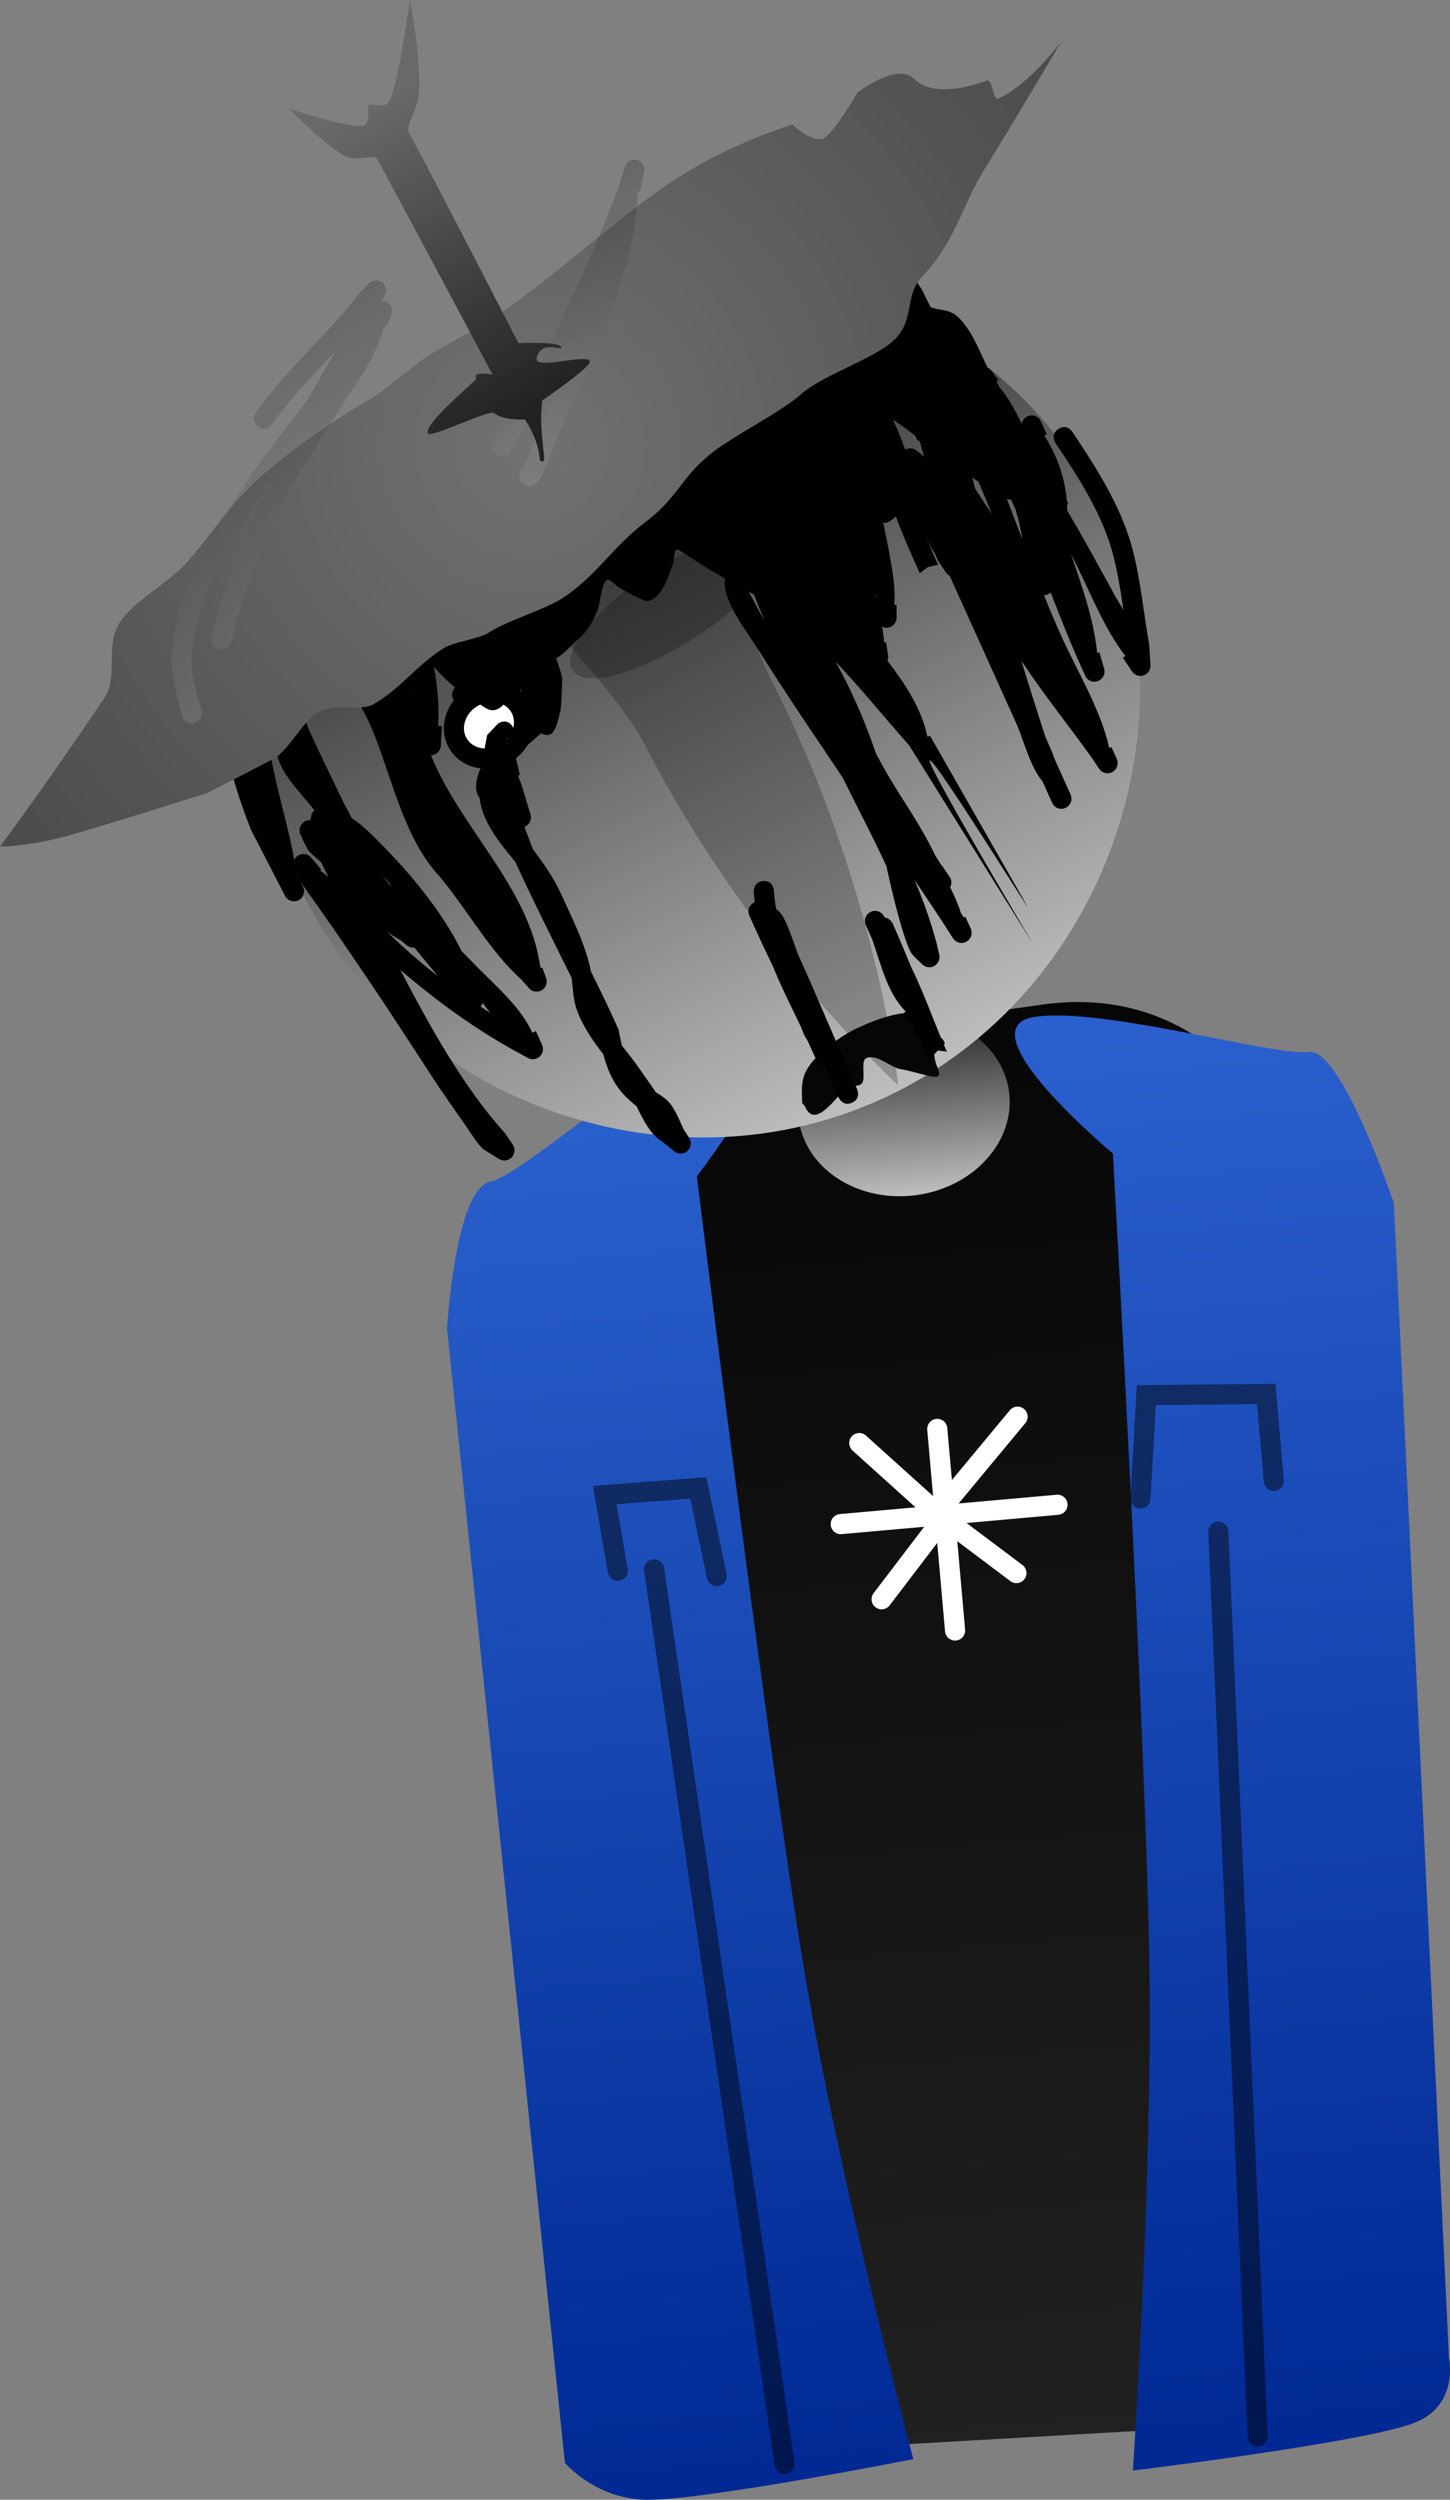 <svg version="1.1" xmlns="http://www.w3.org/2000/svg" xmlns:xlink="http://www.w3.org/1999/xlink" width="180.092" height="310.379" viewBox="0,0,180.092,310.379"><rect x="0" y="0" width="180.092" height="310.379" fill="#808080" stroke="none"/><defs><linearGradient x1="313.93" y1="176.656" x2="329.662" y2="354.638" gradientUnits="userSpaceOnUse" id="color-1"><stop offset="0" stop-color="#060606"/><stop offset="1" stop-color="#212121"/></linearGradient><linearGradient x1="278.091" y1="171.467" x2="294.545" y2="357.612" gradientUnits="userSpaceOnUse" id="color-2"><stop offset="0" stop-color="#2e65d1"/><stop offset="1" stop-color="#002994"/></linearGradient><linearGradient x1="347.317" y1="165.565" x2="363.771" y2="351.71" gradientUnits="userSpaceOnUse" id="color-3"><stop offset="0" stop-color="#2d63d1"/><stop offset="1" stop-color="#002994"/></linearGradient><linearGradient x1="314.21" y1="176.18" x2="316.19" y2="198.576" gradientUnits="userSpaceOnUse" id="color-4"><stop offset="0" stop-color="#222222"/><stop offset="1" stop-color="#bebebe"/></linearGradient><linearGradient x1="266.41" y1="91.156" x2="314.952" y2="185.358" gradientUnits="userSpaceOnUse" id="color-5"><stop offset="0" stop-color="#1e1e1e"/><stop offset="1" stop-color="#bebebe"/></linearGradient><radialGradient cx="268.817" cy="105.299" r="82.177" gradientUnits="userSpaceOnUse" id="color-6"><stop offset="0" stop-color="#717171"/><stop offset="1" stop-color="#4b4b4b"/></radialGradient><linearGradient x1="274.67" y1="36.354" x2="282.749" y2="54.244" gradientUnits="userSpaceOnUse" id="color-7"><stop offset="0" stop-color="#000000" stop-opacity="0.192"/><stop offset="1" stop-color="#a9a9a9" stop-opacity="0.22"/></linearGradient><linearGradient x1="278.25" y1="42.565" x2="284.32" y2="56.007" gradientUnits="userSpaceOnUse" id="color-8"><stop offset="0" stop-color="#000000" stop-opacity="0.192"/><stop offset="1" stop-color="#a9a9a9" stop-opacity="0.22"/></linearGradient><linearGradient x1="229.302" y1="95.791" x2="247.081" y2="129.093" gradientUnits="userSpaceOnUse" id="color-9"><stop offset="0" stop-color="#000000" stop-opacity="0.192"/><stop offset="1" stop-color="#a9a9a9" stop-opacity="0.22"/></linearGradient><linearGradient x1="267.661" y1="77.398" x2="281.654" y2="103.606" gradientUnits="userSpaceOnUse" id="color-10"><stop offset="0" stop-color="#000000" stop-opacity="0.192"/><stop offset="1" stop-color="#a9a9a9" stop-opacity="0.22"/></linearGradient><linearGradient x1="248.855" y1="63.001" x2="269.438" y2="101.093" gradientUnits="userSpaceOnUse" id="color-11"><stop offset="0" stop-color="#696969"/><stop offset="1" stop-color="#212121"/></linearGradient></defs><g transform="translate(-202.938,-50.123)"><g stroke-miterlimit="10"><path d="M286.072,355.302l-14.903,-146.373c0,0 3.799,-26.174 12.735,-27.466c8.874,-1.283 29.944,-3.928 48.316,-6.584c19.928,-2.881 28.362,13.518 28.362,13.518l13.825,161.811z" fill="url(#color-1)" stroke="#000000" stroke-width="0" stroke-linecap="butt" stroke-linejoin="miter"/><path d="M273.102,355.915l-14.642,-140.855c0,0 1.032,-17.362 5.371,-18.217c4.309,-0.849 23.73,-18.775 32.651,-20.533c9.677,-1.907 -6.995,19.876 -6.995,19.876c0,0 3.728,30.316 7.6,59.034c2.098,15.564 4.238,30.658 5.849,40.204c4.366,25.867 13.435,60.028 13.435,60.028c0,0 -25.105,4.969 -32.794,5.051c-6.552,0.07 -10.476,-4.587 -10.476,-4.587z" fill="url(#color-2)" stroke="#000000" stroke-width="0" stroke-linecap="butt" stroke-linejoin="miter"/><path d="M343.641,356.866c0,0 2.458,-36.171 2.056,-62.73c-0.423,-27.884 -4.536,-100.792 -4.536,-100.792c0,0 -18.767,-15.602 -9.683,-16.967c8.376,-1.259 29.932,4.958 33.977,4.35c4.074,-0.612 10.603,18.801 10.603,18.801l6.846,143.408c0,0 1.318,6.024 -4.557,8.109c-7.011,2.487 -34.706,5.822 -34.706,5.822z" fill="url(#color-3)" stroke="#000000" stroke-width="0" stroke-linecap="butt" stroke-linejoin="miter"/><path d="M328.306,186.08c0.547,6.185 -4.878,11.779 -12.116,12.496c-7.238,0.717 -13.549,-3.716 -14.096,-9.901c-0.547,-6.185 4.878,-11.779 12.116,-12.496c7.238,-0.717 13.549,3.716 14.096,9.901z" fill="url(#color-4)" stroke="#000000" stroke-width="0" stroke-linecap="butt" stroke-linejoin="miter"/><path d="M307.357,239.36l26.923,-2.4" fill="none" stroke="#ffffff" stroke-width="2.5" stroke-linecap="round" stroke-linejoin="miter"/><path d="M319.348,227.541l2.212,25.03" fill="none" stroke="#ffffff" stroke-width="2.5" stroke-linecap="round" stroke-linejoin="miter"/><path d="M320.908,236.158l8.415,-10.136" fill="none" stroke="#ffffff" stroke-width="2.5" stroke-linecap="round" stroke-linejoin="miter"/><path d="M329.177,245.439l-9.689,-7.28l-9.828,-8.861" fill="none" stroke="#ffffff" stroke-width="2.5" stroke-linecap="round" stroke-linejoin="miter"/><path d="M312.438,248.691l8.105,-10.637" fill="none" stroke="#ffffff" stroke-width="2.5" stroke-linecap="round" stroke-linejoin="miter"/><path d="M344.586,236.175l0.728,-12.83l14.885,-0.145l0.955,10.803" fill="none" stroke-opacity="0.467" stroke="#000000" stroke-width="2.5" stroke-linecap="round" stroke-linejoin="miter"/><path d="M359.137,352.639l-4.876,-112.342" fill="none" stroke-opacity="0.467" stroke="#000000" stroke-width="2.5" stroke-linecap="round" stroke-linejoin="miter"/><path d="M284.177,244.978l16.204,111.087" fill="none" stroke-opacity="0.467" stroke="#000000" stroke-width="2.5" stroke-linecap="round" stroke-linejoin="miter"/><path d="M279.67,245.159l-1.63,-9.407l11.627,-0.886l2.297,10.935" fill="none" stroke-opacity="0.467" stroke="#000000" stroke-width="2.5" stroke-linecap="round" stroke-linejoin="miter"/><path d="M340.331,114.78c11.265,26.117 -0.716,59.849 -28.515,72.082c-27.799,12.233 -60.889,-1.664 -72.154,-27.782c-11.265,-26.117 2.138,-57.207 29.937,-69.44c27.799,-12.233 59.466,-0.978 70.731,25.14z" fill="url(#color-5)" stroke="#000000" stroke-width="0" stroke-linecap="butt" stroke-linejoin="miter"/><path d="M298.649,134.397c13.128,25.477 15.854,50.489 15.854,50.489c0,0 -18.361,-16.831 -31.49,-42.308c-3.934,-7.634 -16.272,-18.655 -18.984,-25.288c-6.338,-15.504 0.006,-23.351 3.03,-24.933c2.852,-1.492 13.768,-0.152 22.068,12.591c4.267,6.551 5.063,20.799 9.521,29.449z" fill-opacity="0.235" fill="#000000" stroke="none" stroke-width="0" stroke-linecap="butt" stroke-linejoin="round"/><path d="M299.077,117.092c1.457,2.268 -2.97,7.745 -9.889,12.232c-6.918,4.488 -13.708,6.287 -15.165,4.019c-1.457,-2.268 2.97,-7.745 9.889,-12.232c6.918,-4.488 13.708,-6.287 15.165,-4.019z" fill-opacity="0.231" fill="#000000" stroke="none" stroke-width="0" stroke-linecap="butt" stroke-linejoin="miter"/><path d="M267.575,138.02c1.061,1.956 0.171,4.504 -1.987,5.691c-2.159,1.188 -4.769,0.565 -5.83,-1.39c-1.061,-1.956 -0.171,-4.504 1.987,-5.691c2.159,-1.188 4.769,-0.565 5.83,1.39z" fill="#ffffff" stroke="#000000" stroke-width="2.5" stroke-linecap="butt" stroke-linejoin="miter"/><path d="M310.153,108.292c1.061,1.956 0.171,4.504 -1.987,5.691c-2.159,1.188 -4.769,0.565 -5.83,-1.39c-1.061,-1.956 -0.171,-4.504 1.987,-5.691c2.159,-1.188 4.769,-0.565 5.83,1.39z" fill="#ffffff" stroke="#000000" stroke-width="2.5" stroke-linecap="butt" stroke-linejoin="miter"/><path d="M260.347,136.372l2.243,-2.83l2.695,-1.594" fill="none" stroke="#000000" stroke-width="2.5" stroke-linecap="round" stroke-linejoin="miter"/><path d="M270.123,139.539l-2.688,2.326" fill="none" stroke="#000000" stroke-width="2.5" stroke-linecap="round" stroke-linejoin="miter"/><path d="M271.387,134.093l-0.401,3.891" fill="none" stroke="#000000" stroke-width="2.5" stroke-linecap="round" stroke-linejoin="miter"/><path d="M307.548,116.278l-3.89,-0.725l-6.475,-2.87" fill="none" stroke="#000000" stroke-width="2.5" stroke-linecap="round" stroke-linejoin="miter"/><path d="M263.411,93.306c21.925,-11.471 42.4,-15.526 45.733,-9.057c3.333,6.468 -11.738,21.011 -33.663,32.482c-21.925,11.471 -42.4,15.526 -45.733,9.057c-3.333,-6.468 11.738,-21.011 33.663,-32.482z" fill="#000000" stroke="none" stroke-width="0" stroke-linecap="butt" stroke-linejoin="miter"/><path d="M272.911,103.144l1.15,-0.314c1.4,-0.443 2.72,-1.018 4.093,-1.517c0.601,-0.45 1.21,-0.891 1.829,-1.32c0.969,-0.815 1.97,-1.666 3.004,-2.5c-1.707,-2.198 -3.358,-4.465 -5.531,-6.299c-0.318,0.109 -0.676,0.198 -1.076,0.265c-0.573,0.096 -1.187,0.132 -1.825,0.114c7.957,-1.265 15.926,-5.874 22.918,-10.567c0.074,0.421 0.146,0.838 0.219,1.249c0.588,0.462 1.197,0.9 1.789,1.358v-0c-0.23,-0.595 -0.426,-1.228 -0.591,-1.754c-0.467,-0.286 -0.932,-0.575 -1.396,-0.867c2.642,-1.774 5.144,-3.559 7.453,-5.18c1.866,-1.31 4.063,-2.484 6.241,-3.737c0.079,0.191 0.154,0.383 0.227,0.576c0.28,0.468 0.559,0.935 0.839,1.403l-0.076,0.137l0.116,-0.048l0.804,1.995c0.202,0.502 0.053,1.061 -0.332,1.405c0.25,0.604 0.499,1.21 0.746,1.816c0.41,0.804 0.808,1.612 1.192,2.425c0.144,0.258 0.287,0.516 0.429,0.775c0.799,1.216 1.581,2.425 2.354,3.598c0.329,0.714 0.678,1.413 1.035,2.108c0.089,0.03 0.179,0.059 0.27,0.087c1.134,0.351 2.069,0.191 3.064,1.079c1.652,1.474 2.678,4.126 3.736,6.35c0.213,0.089 0.401,0.238 0.537,0.435l0.786,1.093l-0.204,0.148l0.08,0.178c0.069,0.154 0.137,0.308 0.203,0.463c1.108,1.323 2.031,2.927 2.845,4.641c0.071,-0.393 0.327,-0.747 0.718,-0.926c0.63,-0.29 1.37,-0.017 1.653,0.61l0.744,1.648l-0.311,0.143c1.562,2.382 2.572,5.242 2.798,8.128c0.055,0.082 0.109,0.164 0.164,0.245l-0.135,0.205c0.012,0.243 0.019,0.486 0.019,0.729l-0,0c2.052,3.43 3.946,6.97 5.943,10.588c0.291,0.527 0.658,1.113 1.033,1.735c-0.367,-2.504 -0.758,-5.018 -1.432,-7.398c-1.349,-4.764 -4.301,-9.293 -7.004,-13.318c0,0 -0.693,-1.033 0.347,-1.737c1.04,-0.704 1.733,0.329 1.733,0.329c2.825,4.217 5.87,8.951 7.302,13.931c1.152,4.005 1.525,8.383 2.253,12.49l-0.013,0.071l0.019,-0.001l0.157,2.464c0.045,0.515 -0.235,1.027 -0.733,1.257c-0.574,0.264 -1.239,0.061 -1.566,-0.451l-1.128,-1.694l0.318,-0.214c-2.873,-3.69 -4.549,-8.499 -6.77,-12.626c1.413,4.053 2.838,8.086 3.26,12.247l0.277,-0.083l0.587,2.032c0.181,0.591 -0.103,1.244 -0.684,1.511c-0.63,0.29 -1.37,0.017 -1.653,-0.61l-0.62,-1.373c-1.339,-2.964 -2.505,-5.969 -3.675,-8.978c-0.094,0.086 -0.203,0.16 -0.326,0.216c-0.169,0.078 -0.345,0.115 -0.519,0.116c0.689,1.706 1.403,3.401 2.16,5.078c1.973,4.367 4.84,9.023 5.926,13.788l0.068,0.101l0.23,-0.106l0.664,1.47c0.283,0.627 0.002,1.37 -0.628,1.659c-0.572,0.263 -1.236,0.062 -1.564,-0.448l-0.89,-1.327c-2.899,-4.037 -6.01,-7.925 -8.767,-12.074c0.961,3.154 1.962,6.305 2.993,9.473c0.45,0.983 0.875,1.971 1.242,2.976c0.331,0.732 0.662,1.464 0.993,2.197l0.885,1.96c0.283,0.627 0.002,1.37 -0.628,1.659c-0.63,0.29 -1.37,0.017 -1.653,-0.61l-0.885,-1.96c-0.112,-0.248 -0.224,-0.496 -0.336,-0.745c-1.517,-1.766 -2.401,-5.316 -3.204,-7.095c-2.77,-6.135 -5.541,-12.269 -8.311,-18.404c-0.19,-0.096 -0.355,-0.242 -0.476,-0.429l-0.899,-1.34l0.036,-0.025l-0.09,-0.063c-0.165,-0.363 -0.334,-0.723 -0.507,-1.081c-0.523,-0.622 -0.884,-1.53 -1.261,-2.367c0.479,1.147 1.007,2.274 1.525,3.408c0.01,0.02 0.016,0.032 0.016,0.032l-0.001,0.001c0.074,0.163 0.148,0.326 0.222,0.489l-1.251,0.28l-1.03,0.77c-0.074,-0.163 -0.147,-0.326 -0.221,-0.49l-0,0c0,0 -0.002,-0.004 -0.005,-0.011c-0.956,-2.123 -1.919,-4.309 -2.741,-6.539c-0.513,0.471 -1.181,0.949 -1.627,0.757c0.093,0.229 0.169,0.457 0.189,0.606c0.113,0.825 0.346,1.627 0.487,2.447c0.462,2.675 0.936,4.778 0.751,7.165l0.278,-0.006l0.015,1.54c0.014,0.468 -0.235,0.927 -0.68,1.159c-0.373,0.195 -0.798,0.185 -1.144,0.01c0.146,0.664 0.237,1.293 0.27,1.961l0.239,-0.039l0.247,1.613c0.041,0.233 0.014,0.471 -0.072,0.687c2.189,2.897 4.201,5.868 4.943,9.36l0.052,0.08l0.29,-0.113l12.085,21.162c0.234,0.589 -11.542,-18.424 -12.12,-18.121c-0.581,0.304 13.107,23.235 12.765,22.696l-15.304,-24.526c-3.142,-3.544 -6.024,-7.133 -9.159,-10.422c2.059,3.678 3.677,7.496 5.029,11.427c0.313,0.582 0.628,1.163 0.948,1.74c1.945,3.513 4.638,7.101 6.378,10.867c0.292,0.458 0.585,0.915 0.877,1.373l0.032,-0.022l0.897,1.337c0.043,0.062 0.081,0.128 0.113,0.199c0.165,0.366 0.138,0.772 -0.038,1.104c0.534,1.053 0.999,2.124 1.348,3.218c0.033,0.05 0.066,0.1 0.1,0.15l-0.011,0.02l0.017,-0.011l0.241,0.379l0.199,-0.092l0.664,1.47c0.283,0.627 0.002,1.37 -0.628,1.659c-0.581,0.267 -1.255,0.056 -1.578,-0.47l-1.006,-1.579c-1.25,-1.884 -2.495,-3.772 -3.757,-5.647c1.076,2.561 2.024,5.187 2.747,7.931l-0.002,0.021l0.007,-0.002l0.302,1.316c0.144,0.574 -0.14,1.191 -0.701,1.449c-0.489,0.225 -1.045,0.11 -1.402,-0.246l-1.025,-0.978l0.025,-0.026c-0.062,-0.048 -0.121,-0.099 -0.179,-0.153c-0.556,-0.515 -1.412,-3.529 -1.593,-4.162c-0.647,-2.268 -1.185,-4.575 -1.685,-6.886c-1.702,-3.694 -3.616,-7.283 -5.413,-10.949c-3.475,-5.218 -7.032,-10.368 -10.366,-15.712c-1.315,-2.108 -4.116,-5.638 -4.285,-8.129c-0.023,-0.336 -0.03,-0.649 -0.02,-0.936c-1.324,-0.754 -2.642,-1.507 -3.897,-2.375c-0.017,-0.012 -1.822,-1.214 -1.942,-1.209c-0.612,0.028 -0.338,1.184 -0.572,1.753c-0.213,0.516 -0.429,1.183 -0.7,1.853c-0.502,1.241 -1.194,2.489 -2.409,2.794c-0.475,0.119 -3.246,-1.44 -3.613,-1.67c-0.518,-0.324 -1.193,-1.295 -1.624,-0.852c-0.545,0.561 -0.729,2.806 -0.985,3.501c-0.696,1.893 -1.452,2.951 -2.976,4.251c-1.552,1.467 -2.592,2.789 -4.953,2.223c-0.64,-0.153 -1.242,-1.64 -1.632,-1.103c-0.392,0.541 -0.59,1.69 -0.842,2.917c0.05,0.111 0.1,0.221 0.15,0.332l0.553,1.225c0.283,0.627 0.002,1.37 -0.628,1.659c-0.371,0.171 -0.78,0.146 -1.112,-0.031c-0.342,0.553 -0.787,0.956 -1.392,1.091c-0.781,0.174 -1.495,-0.558 -2.195,-0.935c-1.833,-0.986 -3.83,-2.695 -5.358,-4.43c0.463,2.431 0.702,4.93 0.525,7.321l0.481,0.021l-0.131,2.409c-0.016,0.438 -0.262,0.857 -0.679,1.075c-0.178,0.093 -0.367,0.139 -0.554,0.144c3.68,9.133 12.29,16.45 13.601,26.43l0.223,-0.084l0.478,1.307c0.224,0.585 -0.026,1.263 -0.599,1.562c-0.529,0.277 -1.162,0.141 -1.528,-0.293l-0.899,-1.019c-4.011,-3.614 -6.719,-8.685 -10.194,-12.839c-4.277,-4.555 -5.836,-11.83 -8.079,-17.53c-0.711,-1.805 -1.534,-3.428 -2.6,-5.047c-0.32,-0.486 -0.634,-0.975 -0.951,-1.463c-0.075,-0.115 -0.184,-0.265 -0.299,-0.426c-0.075,0.405 -0.197,0.832 -0.267,1.125c-0.401,0.751 -0.41,1.945 -1.202,2.254c-1.637,0.639 -3.456,-1.778 -4.503,-3.879c0.238,2.696 0.945,5.247 2.094,7.691c0.088,0.156 0.17,0.314 0.23,0.475c0.059,0.119 0.119,0.237 0.18,0.355l0,0.046c0.003,0.006 0.005,0.012 0.008,0.017l0.016,-0.006l0.094,0.239c1.122,2.373 2.285,4.73 3.409,7.093c0.338,0.591 0.657,1.191 0.951,1.8c1.45,0.934 2.865,2.431 3.825,3.404c3.308,3.353 7.403,8.162 9.824,13.119c0.492,0.492 0.979,0.989 1.463,1.489c2.753,2.851 5.75,5.256 7.317,8.635l0.438,-0.201l0.774,1.715c0.283,0.627 0.002,1.37 -0.628,1.659c-0.378,0.174 -0.795,0.145 -1.13,-0.041l-1.168,-0.633c-5.309,-2.878 -10.142,-6.413 -14.692,-10.311c3.767,7.166 7.782,14.484 13.019,20.294l0.024,0.089l0.027,-0.018l0.897,1.337c0.043,0.062 0.081,0.128 0.113,0.199c0.283,0.627 0.002,1.37 -0.628,1.659c-0.402,0.185 -0.849,0.141 -1.193,-0.079l-1.632,-1.007l0.016,-0.026c-0.058,-0.028 -0.115,-0.057 -0.172,-0.088c-0.665,-0.36 -1.906,-2.391 -2.386,-3.077c-1.438,-2.054 -2.883,-4.079 -4.245,-6.185c-5.232,-8.09 -10.622,-16.202 -16.215,-24.008l0.297,0.576c0.315,0.611 0.072,1.367 -0.542,1.688c-0.614,0.321 -1.368,0.087 -1.683,-0.524l-0.719,-1.396c-1.183,-2.296 -2.367,-4.591 -3.547,-6.888c-2.14,-5.594 -4.412,-12.269 -2.494,-18.321c0.881,-2.779 2.403,-5.379 3.988,-7.827c0,0 0.32,-0.493 0.857,-0.59c0.2,-0.3 0.407,-0.601 0.621,-0.903c0.035,-0.592 0.562,-0.932 0.68,-1.001l0.387,-0.597c0.116,-0.186 0.281,-0.344 0.489,-0.453c0.253,-0.133 0.53,-0.171 0.79,-0.127c2.526,-2.083 5.044,-3.968 8.151,-5.133c6.038,-2.357 12.286,-4.176 17.937,-7.424c0.897,-0.515 1.764,-1.066 2.61,-1.642c0.72,-1.287 1.526,-2.534 2.406,-3.759l0.954,-1.321c0.125,-0.18 0.298,-0.33 0.511,-0.428c0.126,-0.058 0.256,-0.093 0.386,-0.108c0.259,-0.225 0.552,-0.305 0.552,-0.305zM242.845,157.205c-0.668,-0.651 -1.536,-1.154 -1.889,-2.005c-0.037,-0.089 -0.068,-0.179 -0.095,-0.271l-0.053,0.024l-0.553,-1.225c-0.283,-0.627 -0.002,-1.37 0.628,-1.659c0.21,-0.097 0.433,-0.131 0.647,-0.11c-0.002,-0.483 0.1,-0.923 0.442,-1.223c0.005,-0.004 0.01,-0.008 0.015,-0.013c-1.575,-1.996 -3.878,-4.284 -4.469,-6.35c-0.017,-0.061 -0.033,-0.122 -0.048,-0.183l-0.022,0.007l-0.634,-2.057c-0.193,-0.596 0.091,-1.26 0.678,-1.53c0.244,-0.112 0.505,-0.14 0.749,-0.095c-0.752,-1.558 -1.326,-3.243 -1.7,-4.936l-0.212,0.659l-0.198,-0.062c-0.646,7.136 2.133,13.871 3.357,20.707c0.123,-0.26 0.335,-0.48 0.616,-0.61c0.53,-0.244 1.138,-0.089 1.486,0.339l1.249,1.467l-0.142,0.122c0.347,0.261 0.689,0.529 1.026,0.803c-0.312,-0.599 -0.611,-1.202 -0.879,-1.8zM293.381,89.223c-0.433,0.134 -0.89,0.022 -1.207,-0.268l-0.608,-0.533c-0.271,0.567 -0.642,1.079 -1.19,1.489c-0.744,0.556 -1.578,0.823 -2.459,0.879c0.125,0.526 0.24,1.048 0.342,1.563l0.185,-0.076l0.475,1.177c0.452,-0.233 0.908,-0.449 1.37,-0.644c1.464,-0.618 2.998,-1.054 4.534,-1.48c-0.51,-0.701 -1,-1.46 -1.442,-2.109zM294.218,86.182c1.836,1.161 3.649,2.363 5.447,3.621c0.211,-0.086 0.421,-0.175 0.629,-0.268c0.026,-0.288 0.067,-0.584 0.094,-0.884c-0.9,-0.736 -1.719,-1.451 -2.221,-1.824c-0.228,-0.169 -0.455,-0.339 -0.682,-0.508c-1.188,0.732 -2.545,-0.1 -3.754,-1.349c0.066,0.26 0.141,0.513 0.231,0.754l-0.015,0.141l0.041,-0.006l0.009,0.068c0.074,0.085 0.147,0.171 0.22,0.256zM315.476,105.91c0.455,-0.209 0.968,-0.125 1.324,0.175l0.933,0.752c-0.191,-0.572 -0.354,-1.145 -0.486,-1.717c-0.07,-0.111 -0.139,-0.222 -0.209,-0.333l-0.145,0.067l-0.291,-0.644c-0.546,-0.411 -1.09,-0.815 -1.631,-1.207c-0.34,-0.246 -0.726,-0.498 -1.114,-0.766c0.518,1.2 1.077,2.465 1.508,3.732c0.036,-0.021 0.073,-0.04 0.112,-0.058zM257.341,171.335c-0.987,-1.177 -1.964,-2.358 -2.929,-3.548c-0.523,0.06 -0.955,-0.288 -0.955,-0.288l-0.749,-0.63c-0.579,-0.315 -1.139,-0.663 -1.681,-1.04c0.525,0.508 1.054,1.012 1.589,1.507c1.498,1.385 3.081,2.722 4.725,3.999zM324.055,110.801c0.052,0.082 0.105,0.164 0.157,0.246c0.638,0.999 1.281,1.948 1.906,2.875c-0.537,-1.328 -1.082,-2.653 -1.64,-3.973c-0.265,-0.17 -0.529,-0.343 -0.792,-0.519c0.128,0.455 0.252,0.912 0.369,1.371zM329.398,114.536c-0.115,-0.399 -0.228,-0.8 -0.34,-1.202c-0.185,-0.397 -0.369,-0.794 -0.55,-1.192c-0.177,0.014 -0.354,-0.01 -0.519,-0.068c0.653,1.674 1.29,3.355 1.928,5.035c-0.169,-0.934 -0.308,-1.845 -0.519,-2.573zM304.041,86.965c-0.39,-0.466 -0.779,-0.933 -1.166,-1.401c0.043,0.497 0.072,0.992 0.087,1.485c0.264,0.186 0.527,0.373 0.789,0.562c0.043,0.031 0.085,0.062 0.126,0.095c0.122,-0.066 0.244,-0.133 0.366,-0.199c-0.072,-0.18 -0.14,-0.363 -0.202,-0.542zM297.852,127.108c-0.426,-1.039 -0.843,-2.088 -1.256,-3.148c-0.227,-0.133 -0.456,-0.265 -0.688,-0.394c0.203,0.394 0.39,0.701 0.42,0.76c0.489,0.95 0.996,1.871 1.523,2.782zM286.291,94.715l0.011,-0.01l-0.036,-0.016c-0.457,-0.536 -0.935,-1.031 -1.432,-1.49c0.461,0.605 0.902,1.243 1.325,1.917c0.105,-0.071 0.21,-0.142 0.315,-0.211zM263.823,175.874c-0.329,-0.412 -0.649,-0.826 -0.958,-1.221c-0.042,0.167 -0.118,0.324 -0.224,0.462c0.392,0.257 0.787,0.51 1.182,0.76zM236.039,131.58c-0.159,0.308 -0.309,0.618 -0.447,0.93c0.166,-0.033 0.334,-0.032 0.494,0.001c-0.023,-0.313 -0.039,-0.624 -0.047,-0.931zM251.236,159.869c0.13,0.112 0.259,0.224 0.389,0.336c-0.408,-0.507 -0.824,-1.004 -1.247,-1.489c0.284,0.386 0.57,0.77 0.858,1.153zM311.794,124.171c-0.013,-0.087 -0.024,-0.175 -0.033,-0.261l-0.09,0.211c0.041,0.016 0.082,0.033 0.123,0.05zM254.309,136.289c-0.01,-0.065 -0.02,-0.129 -0.03,-0.194l-0.08,0.042c0.037,0.051 0.074,0.101 0.111,0.152zM239.857,158.806l0.123,0.239l-0.228,-0.504c0.004,0.028 0.008,0.056 0.012,0.085c0.031,0.06 0.062,0.121 0.093,0.181zM240.188,159.381l-0.027,0.013l0.034,0.065z" fill="#000000" stroke="none" stroke-width="0.5" stroke-linecap="butt" stroke-linejoin="miter"/><path d="M334.696,55.363c0,0 -4.13,7.08 -9.763,16.253c-2.483,4.044 -3.297,8.43 -7.503,12.906c-2.173,2.312 -0.861,5.316 -3.395,7.775c-2.494,2.42 -8.828,4.294 -11.657,6.819c-2.452,2.189 -8.663,5.263 -11.357,7.507c-3.642,3.032 -3.865,5.251 -7.93,8.332c-4.02,3.047 -5.87,6.39 -9.906,9.184c-2.455,1.699 -7.107,2.935 -9.538,4.529c-1.212,0.795 -4.378,1.154 -5.58,1.921c-3.606,2.302 -5.2,4.899 -8.664,6.935c-1.763,1.036 -4.638,-0.21 -6.8,0.965c-2.209,1.199 -3.708,4.819 -5.802,5.913c-4.547,2.376 -8.192,4.207 -8.192,4.207c0,0 -14.267,4.517 -17.896,5.454c-4.665,1.204 -7.774,1.173 -7.774,1.173c0,0 5.736,-7.676 12.977,-18.477c1.62,-2.416 0.241,-6.002 1.568,-8.758c1.36,-2.824 5.439,-4.821 8.173,-7.544c2.609,-2.599 5.553,-7.544 9.708,-11.187c6.581,-5.77 14.322,-10.051 14.322,-10.051c0,0 3.643,-2.855 5.529,-4.285c2.251,-1.706 6.487,-3.571 9.175,-5.417c8.625,-5.924 15.698,-12.871 23.025,-17.522c6.615,-4.199 13.936,-6.408 13.936,-6.408c0,0 2.492,2.382 3.913,1.684c1.251,-0.614 4.17,-5.652 4.17,-5.652c0,0 4.89,-3.792 6.994,-1.732c2.02,1.979 5.587,1.483 9.036,0.248c0.815,-0.292 0.722,2.573 1.502,2.221c3.742,-1.686 7.729,-6.992 7.729,-6.992z" fill="url(#color-6)" stroke="#000000" stroke-width="0" stroke-linecap="butt" stroke-linejoin="miter"/><path d="M319.301,182.496c1.064,2.357 -1.047,1.006 -4.591,0.354c-0.707,-0.13 -1.665,-0.832 -2.583,-1.216c-0.567,-0.237 -1.118,-0.352 -1.586,-0.136c-0.725,0.334 -0.115,2.302 -0.476,3.014c-0.367,0.725 -1.701,0.196 -2.16,0.744c-2.215,2.647 -3.958,4.516 -4.957,2.306c-0.233,-0.516 -0.385,-0.156 -0.39,-0.728c-0.013,-1.442 -0.252,-2.811 0.968,-4.489c1.216,-1.673 3.888,-3.655 5.984,-4.62c2.637,-1.214 6.44,-2.567 8.116,-1.356c1.522,1.1 1.004,4.643 1.674,6.126z" fill="#060606" stroke="none" stroke-width="0" stroke-linecap="butt" stroke-linejoin="miter"/><path d="M308.774,187.034c-1.14,0.525 -1.653,-0.61 -1.653,-0.61l-0.251,-0.555c-0.52,-1.152 -1.031,-2.307 -1.537,-3.463c-0.434,-0.035 -0.835,-0.297 -1.027,-0.722l-0.585,-1.295c-0.179,-0.396 -0.362,-0.792 -0.549,-1.19c-0.319,-0.392 -0.498,-0.905 -0.725,-1.521c-1.205,-2.496 -2.483,-5.038 -3.543,-7.636c-0.726,-1.509 -1.446,-3.023 -2.139,-4.556l-0.752,-1.665c-0.283,-0.627 -0.002,-1.37 0.628,-1.659c0.013,-0.006 0.026,-0.012 0.039,-0.017c-0.054,-0.428 -0.095,-0.858 -0.123,-1.29c0,0 -0.079,-1.247 1.168,-1.339c1.247,-0.093 1.327,1.154 1.327,1.154c0.05,0.786 0.15,1.568 0.291,2.344c0.047,0.027 0.093,0.056 0.138,0.086c1.122,0.76 2.076,4.415 2.666,5.721c2.399,5.313 4.6,10.683 7.001,16l0.251,0.555c0,0 0.512,1.135 -0.628,1.659z" fill="#000000" stroke="none" stroke-width="0.5" stroke-linecap="butt" stroke-linejoin="miter"/><path d="M319.438,180.556l-1.179,1.19c-0.686,-1.52 -1.373,-3.04 -2.059,-4.56c-0.098,-0.061 -0.187,-0.137 -0.265,-0.225l-0.854,-0.918l0.347,-0.323c-2.26,-2.294 -3.01,-5.638 -4.141,-8.916l-0.818,-1.812c-0.283,-0.627 -0.002,-1.37 0.628,-1.659c0.592,-0.272 1.281,-0.047 1.597,0.501l0.129,0.218c0.675,0.057 0.986,0.745 0.986,0.745c0.814,1.803 1.561,3.63 2.318,5.452c1.402,2.832 2.514,5.927 3.666,8.71c0.38,0.273 0.501,0.735 0.501,0.735l-0.135,0.136c0.126,0.293 0.253,0.583 0.381,0.866z" fill="#000000" stroke="none" stroke-width="0.5" stroke-linecap="butt" stroke-linejoin="miter"/><path d="M266.533,140.24c0.726,1.01 -0.291,1.747 -0.291,1.747l-0.339,-0.204c-0.089,0.532 -0.199,1.076 -0.312,1.627c0.555,-0.111 1.129,0.167 1.371,0.702c0.038,0.084 0.066,0.171 0.084,0.258l0.458,1.996l-0.224,0.054c0.392,0.99 0.695,1.988 1.066,3.269l0.475,1.542c0.193,0.596 -0.091,1.26 -0.678,1.53c-0.024,0.011 -0.048,0.021 -0.072,0.031c0.363,0.914 0.701,1.847 1.047,2.768c1.292,1.734 2.562,3.496 3.441,5.421c1.338,2.962 2.869,5.913 3.633,9.098c0.052,0.216 0.093,0.431 0.126,0.644c1.191,2.386 2.359,4.786 3.444,7.226c0.119,0.646 0.247,1.314 0.408,1.979c0.782,1.004 1.584,2.001 2.316,3.077c0.429,0.632 1.166,1.628 1.905,2.735c0.568,0.346 1.118,0.707 1.575,1.18c0.759,0.787 1.379,2.327 1.841,3.355l0.724,1.136c0.036,0.054 0.068,0.112 0.095,0.173c0.283,0.627 0.002,1.37 -0.628,1.659c-0.455,0.209 -0.968,0.125 -1.324,-0.175l-1.391,-1.121l0.013,-0.015c-0.026,-0.014 -0.053,-0.028 -0.079,-0.042c-1.371,-0.745 -2.35,-2.611 -3.212,-4.406c-0.893,-0.727 -1.784,-1.508 -2.529,-2.644c-0.748,-1.14 -1.246,-2.461 -1.603,-3.807c-1.278,-1.667 -2.485,-3.365 -3.26,-5.435c-0.52,-1.39 -0.48,-2.709 -0.69,-4.084c-2.354,-4.775 -4.764,-9.515 -6.964,-14.351c-2.015,-2.467 -4.101,-4.954 -4.464,-7.989c-0.77,-0.917 -0.383,-2.571 0.182,-3.778c0.222,-1.356 0.546,-2.709 0.761,-3.997l1.353,-1.43c0,0 1.018,-0.737 1.744,0.273z" fill="#000000" stroke="none" stroke-width="0.5" stroke-linecap="butt" stroke-linejoin="miter"/><path d="M272.771,134.227c-0.024,0.751 -0.077,3.558 -0.254,4.26c-0.612,2.429 -0.896,4.101 -3.709,1.782c-0.925,-0.763 -1.253,-2.674 -1.148,-4.545c-0.661,-0.142 -0.883,-0.862 -0.883,-0.862c-0.806,-2.646 -1.155,-3.448 1.372,-4.961l1.302,-0.599c0.63,-0.29 1.37,-0.017 1.653,0.61c0.128,0.284 0.141,0.592 0.057,0.871l-0.183,0.623c0.473,-0 0.922,0.269 1.129,0.726c0.022,0.048 0.04,0.097 0.055,0.146l0.561,1.734l-0.075,0.025z" fill="#000000" stroke="none" stroke-width="0.5" stroke-linecap="butt" stroke-linejoin="miter"/><path d="" fill="url(#color-7)" stroke="none" stroke-width="0.5" stroke-linecap="butt" stroke-linejoin="miter"/><path d="" fill="url(#color-8)" stroke="none" stroke-width="0.5" stroke-linecap="butt" stroke-linejoin="miter"/><path d="M244.461,93.88c-2.699,2.869 -5.452,5.696 -7.705,8.89c0,0 -0.725,1.026 -1.743,0.311c-1.018,-0.715 -0.293,-1.74 -0.293,-1.74c3.754,-5.297 8.833,-9.599 12.813,-14.732l0.057,-0.029l-0.017,-0.016l1.127,-1.195c0.094,-0.105 0.208,-0.196 0.339,-0.267c0.61,-0.33 1.366,-0.106 1.69,0.5c0.199,0.374 0.188,0.805 0.007,1.159l-0.372,0.75c0.458,-0.015 0.904,0.222 1.133,0.652c0.183,0.342 0.188,0.733 0.049,1.067l-0.514,1.264l-0.129,-0.051l-0.01,0.019l-0.173,-0.092l-0.039,-0.016c-0.002,0.009 -0.004,0.018 -0.006,0.028l0.197,0.117c-0.121,0.192 -0.242,0.384 -0.364,0.575c-0.968,3.577 -3.411,6.701 -5.437,9.93c-3.298,5.254 -7.117,10.929 -9.45,16.682c-1.559,3.988 -2.946,7.682 -3.882,11.864l-0.097,0.331c0,0 -0.366,1.199 -1.561,0.846c-1.195,-0.353 -0.829,-1.553 -0.829,-1.553l0.048,-0.145c0.964,-4.31 2.395,-8.142 4.001,-12.248c1.23,-3.013 2.843,-5.846 4.573,-8.62c-1.246,1.71 -2.451,3.452 -3.583,5.253c-3.805,5.367 -7.187,11.749 -7.559,18.459c-0.123,2.208 0.786,4.405 1.24,6.528c0,0 0.26,1.22 -0.962,1.493c-1.223,0.273 -1.483,-0.947 -1.483,-0.947c-0.505,-2.373 -1.414,-4.715 -1.291,-7.183c0.358,-7.152 3.939,-13.994 7.98,-19.722c2.66,-4.24 5.733,-8.147 8.785,-12.081c1.183,-2.012 2.361,-4.025 3.461,-6.081z" fill="url(#color-9)" stroke="none" stroke-width="0.5" stroke-linecap="butt" stroke-linejoin="miter"/><path d="M267.833,110.124c-0.905,-0.852 -0.043,-1.767 -0.043,-1.767l0.116,0.024c2.464,-6.629 5.567,-12.949 8.022,-19.561c-0.712,1.579 -1.437,3.151 -2.188,4.71c-2.092,4.343 -5.169,8.181 -7.31,12.503c0,0 -0.558,1.125 -1.676,0.579c-1.119,-0.546 -0.561,-1.67 -0.561,-1.67c2.139,-4.31 5.218,-8.139 7.296,-12.473c1.941,-4.05 3.72,-8.183 5.555,-12.291c1.017,-2.597 2.26,-5.264 3.055,-7.909l0.436,-1.427v0c0.094,-0.307 0.304,-0.579 0.609,-0.744c0.61,-0.33 1.366,-0.106 1.69,0.5c0.146,0.273 0.179,0.576 0.116,0.858l-0.53,2.441l-0.215,-0.044c-0.013,0.038 -0.026,0.077 -0.039,0.115c-0.417,12.262 -7.763,24.014 -11.915,35.261l-0.649,0.835c0,0 -0.862,0.914 -1.767,0.062z" fill="url(#color-10)" stroke="none" stroke-width="0.5" stroke-linecap="butt" stroke-linejoin="miter"/><path d="M264.122,96.633c0,0 -10.919,-20.465 -14.304,-26.729c-0.403,-0.745 -2.748,0.367 -4.125,-0.465c-3.269,-1.975 -6.759,-5.796 -6.759,-5.796c0,0 8.522,2.813 9.36,1.981c0.666,-0.661 0.261,-2.366 0.443,-2.522c0.162,-0.139 1.597,0.394 2.291,-0.106c1.235,-0.89 2.81,-12.873 2.81,-12.873c0,0 1.256,6.228 1.174,10.986c-0.046,2.698 -1.782,4.547 -1.29,5.456c3.385,6.264 13.606,26.171 13.606,26.171c0,0 5.323,-0.275 5.336,0.547c0.007,0.4 -2.604,-0.977 -3.076,1.337c-0.306,1.5 6.353,-0.672 6.598,0.379c0.17,0.728 -6.062,4.947 -6.111,4.989c-0.11,0.094 0.431,-2.048 0.115,0.879c-0.249,2.309 0.535,6.647 0.3,6.495c-0.151,-0.098 -0.464,0.402 -0.537,-0.439c-0.209,-2.426 -1.816,-4.719 -1.816,-4.719c0,0 -2.667,0.172 -3.842,-0.799c-0.557,-0.46 -7.902,3.151 -8.206,2.537c-0.6,-1.21 6.142,-6.661 6.025,-6.824c-0.685,-0.951 2.008,-0.487 2.008,-0.487z" fill="url(#color-11)" stroke="#000000" stroke-width="0" stroke-linecap="butt" stroke-linejoin="miter"/></g></g></svg>